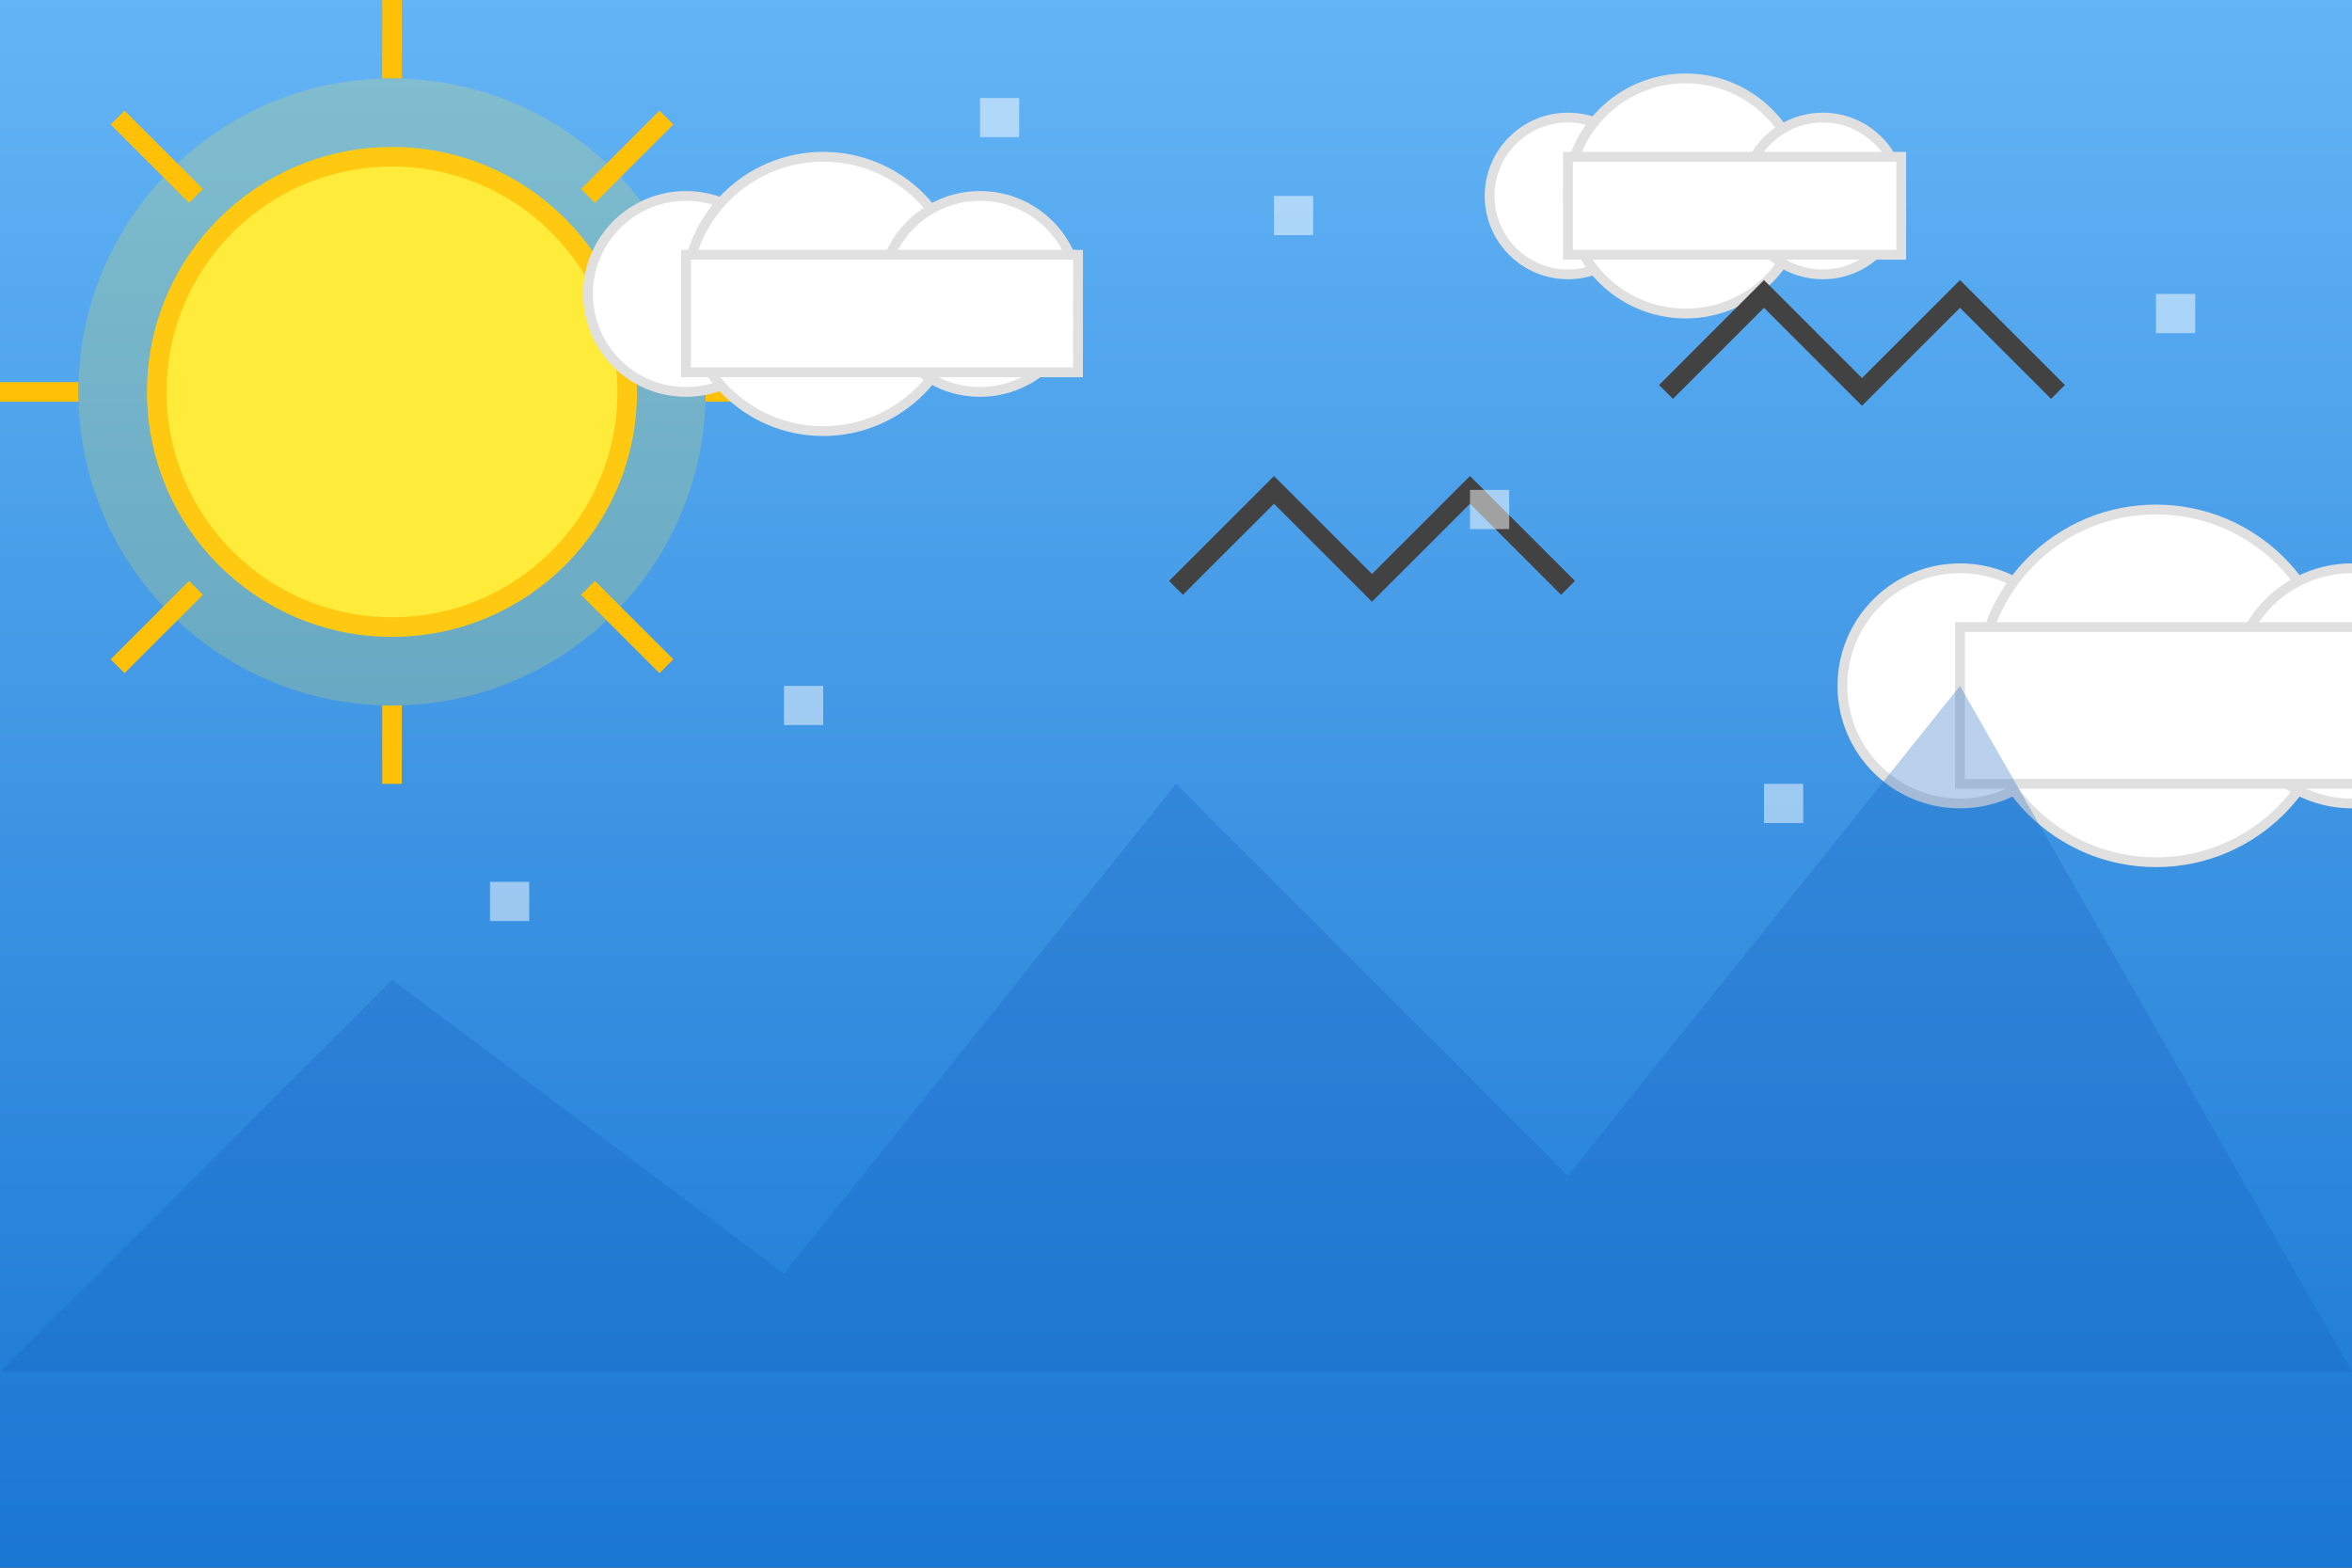 <?xml version="1.0" encoding="UTF-8"?>
<svg width="120" height="80" viewBox="0 0 120 80" xmlns="http://www.w3.org/2000/svg">
  <rect x="0" y="0" width="120" height="80" fill="#333333" stroke="none"/>
  <!-- 16-bit style blue sky (cielo azul) -->
  
  <!-- Sky gradient from lighter blue at top to deeper blue at horizon -->
  <defs>
    <linearGradient id="skyGradient" x1="0%" y1="0%" x2="0%" y2="100%">
      <stop offset="0%" style="stop-color:#64B5F6;stop-opacity:1" />
      <stop offset="100%" style="stop-color:#1976D2;stop-opacity:1" />
    </linearGradient>
  </defs>
  
  <!-- Background sky -->
  <rect width="120" height="80" fill="url(#skyGradient)"/>
  
  <!-- Sun with glow -->
  <circle cx="20" cy="20" r="12" fill="#FFEB3B" stroke="#FFC107" stroke-width="1"/>
  <circle cx="20" cy="20" r="16" fill="#FFEB3B" opacity="0.2"/>
  
  <!-- Sun rays -->
  <line x1="20" y1="0" x2="20" y2="4" stroke="#FFC107" stroke-width="1"/>
  <line x1="20" y1="36" x2="20" y2="40" stroke="#FFC107" stroke-width="1"/>
  <line x1="0" y1="20" x2="4" y2="20" stroke="#FFC107" stroke-width="1"/>
  <line x1="36" y1="20" x2="40" y2="20" stroke="#FFC107" stroke-width="1"/>
  <line x1="6" y1="6" x2="10" y2="10" stroke="#FFC107" stroke-width="1"/>
  <line x1="30" y1="30" x2="34" y2="34" stroke="#FFC107" stroke-width="1"/>
  <line x1="6" y1="34" x2="10" y2="30" stroke="#FFC107" stroke-width="1"/>
  <line x1="30" y1="10" x2="34" y2="6" stroke="#FFC107" stroke-width="1"/>
  
  <!-- Clouds -->
  <!-- Cloud 1 - Left -->
  <circle cx="35" cy="15" r="5" fill="#FFFFFF" stroke="#E0E0E0" stroke-width="0.5"/>
  <circle cx="42" cy="15" r="7" fill="#FFFFFF" stroke="#E0E0E0" stroke-width="0.5"/>
  <circle cx="50" cy="15" r="5" fill="#FFFFFF" stroke="#E0E0E0" stroke-width="0.5"/>
  <rect x="35" y="13" width="20" height="6" fill="#FFFFFF" stroke="#E0E0E0" stroke-width="0.5"/>
  
  <!-- Cloud 2 - Right upper -->
  <circle cx="80" cy="10" r="4" fill="#FFFFFF" stroke="#E0E0E0" stroke-width="0.5"/>
  <circle cx="86" cy="10" r="6" fill="#FFFFFF" stroke="#E0E0E0" stroke-width="0.5"/>
  <circle cx="93" cy="10" r="4" fill="#FFFFFF" stroke="#E0E0E0" stroke-width="0.5"/>
  <rect x="80" y="8" width="17" height="5" fill="#FFFFFF" stroke="#E0E0E0" stroke-width="0.5"/>
  
  <!-- Cloud 3 - Right lower -->
  <circle cx="100" cy="35" r="6" fill="#FFFFFF" stroke="#E0E0E0" stroke-width="0.5"/>
  <circle cx="110" cy="35" r="9" fill="#FFFFFF" stroke="#E0E0E0" stroke-width="0.5"/>
  <circle cx="120" cy="35" r="6" fill="#FFFFFF" stroke="#E0E0E0" stroke-width="0.5"/>
  <rect x="100" y="32" width="25" height="8" fill="#FFFFFF" stroke="#E0E0E0" stroke-width="0.5"/>
  
  <!-- Small flying bird silhouettes -->
  <path d="M 60,30 L 65,25 L 70,30 L 75,25 L 80,30" fill="none" stroke="#424242" stroke-width="1"/>
  <path d="M 85,20 L 90,15 L 95,20 L 100,15 L 105,20" fill="none" stroke="#424242" stroke-width="1"/>
  
  <!-- Distant mountain silhouette -->
  <path d="M 0,70 L 20,50 L 40,65 L 60,40 L 80,60 L 100,35 L 120,70 Z" fill="#1565C0" stroke="none" opacity="0.3"/>
  
  <!-- Pixel-style shine effects in the sky -->
  <rect x="50" y="5" width="2" height="2" fill="#FFFFFF" opacity="0.5"/>
  <rect x="65" y="10" width="2" height="2" fill="#FFFFFF" opacity="0.5"/>
  <rect x="75" y="25" width="2" height="2" fill="#FFFFFF" opacity="0.5"/>
  <rect x="90" y="40" width="2" height="2" fill="#FFFFFF" opacity="0.5"/>
  <rect x="40" y="35" width="2" height="2" fill="#FFFFFF" opacity="0.5"/>
  <rect x="25" y="45" width="2" height="2" fill="#FFFFFF" opacity="0.5"/>
  <rect x="110" y="15" width="2" height="2" fill="#FFFFFF" opacity="0.5"/>
</svg> 